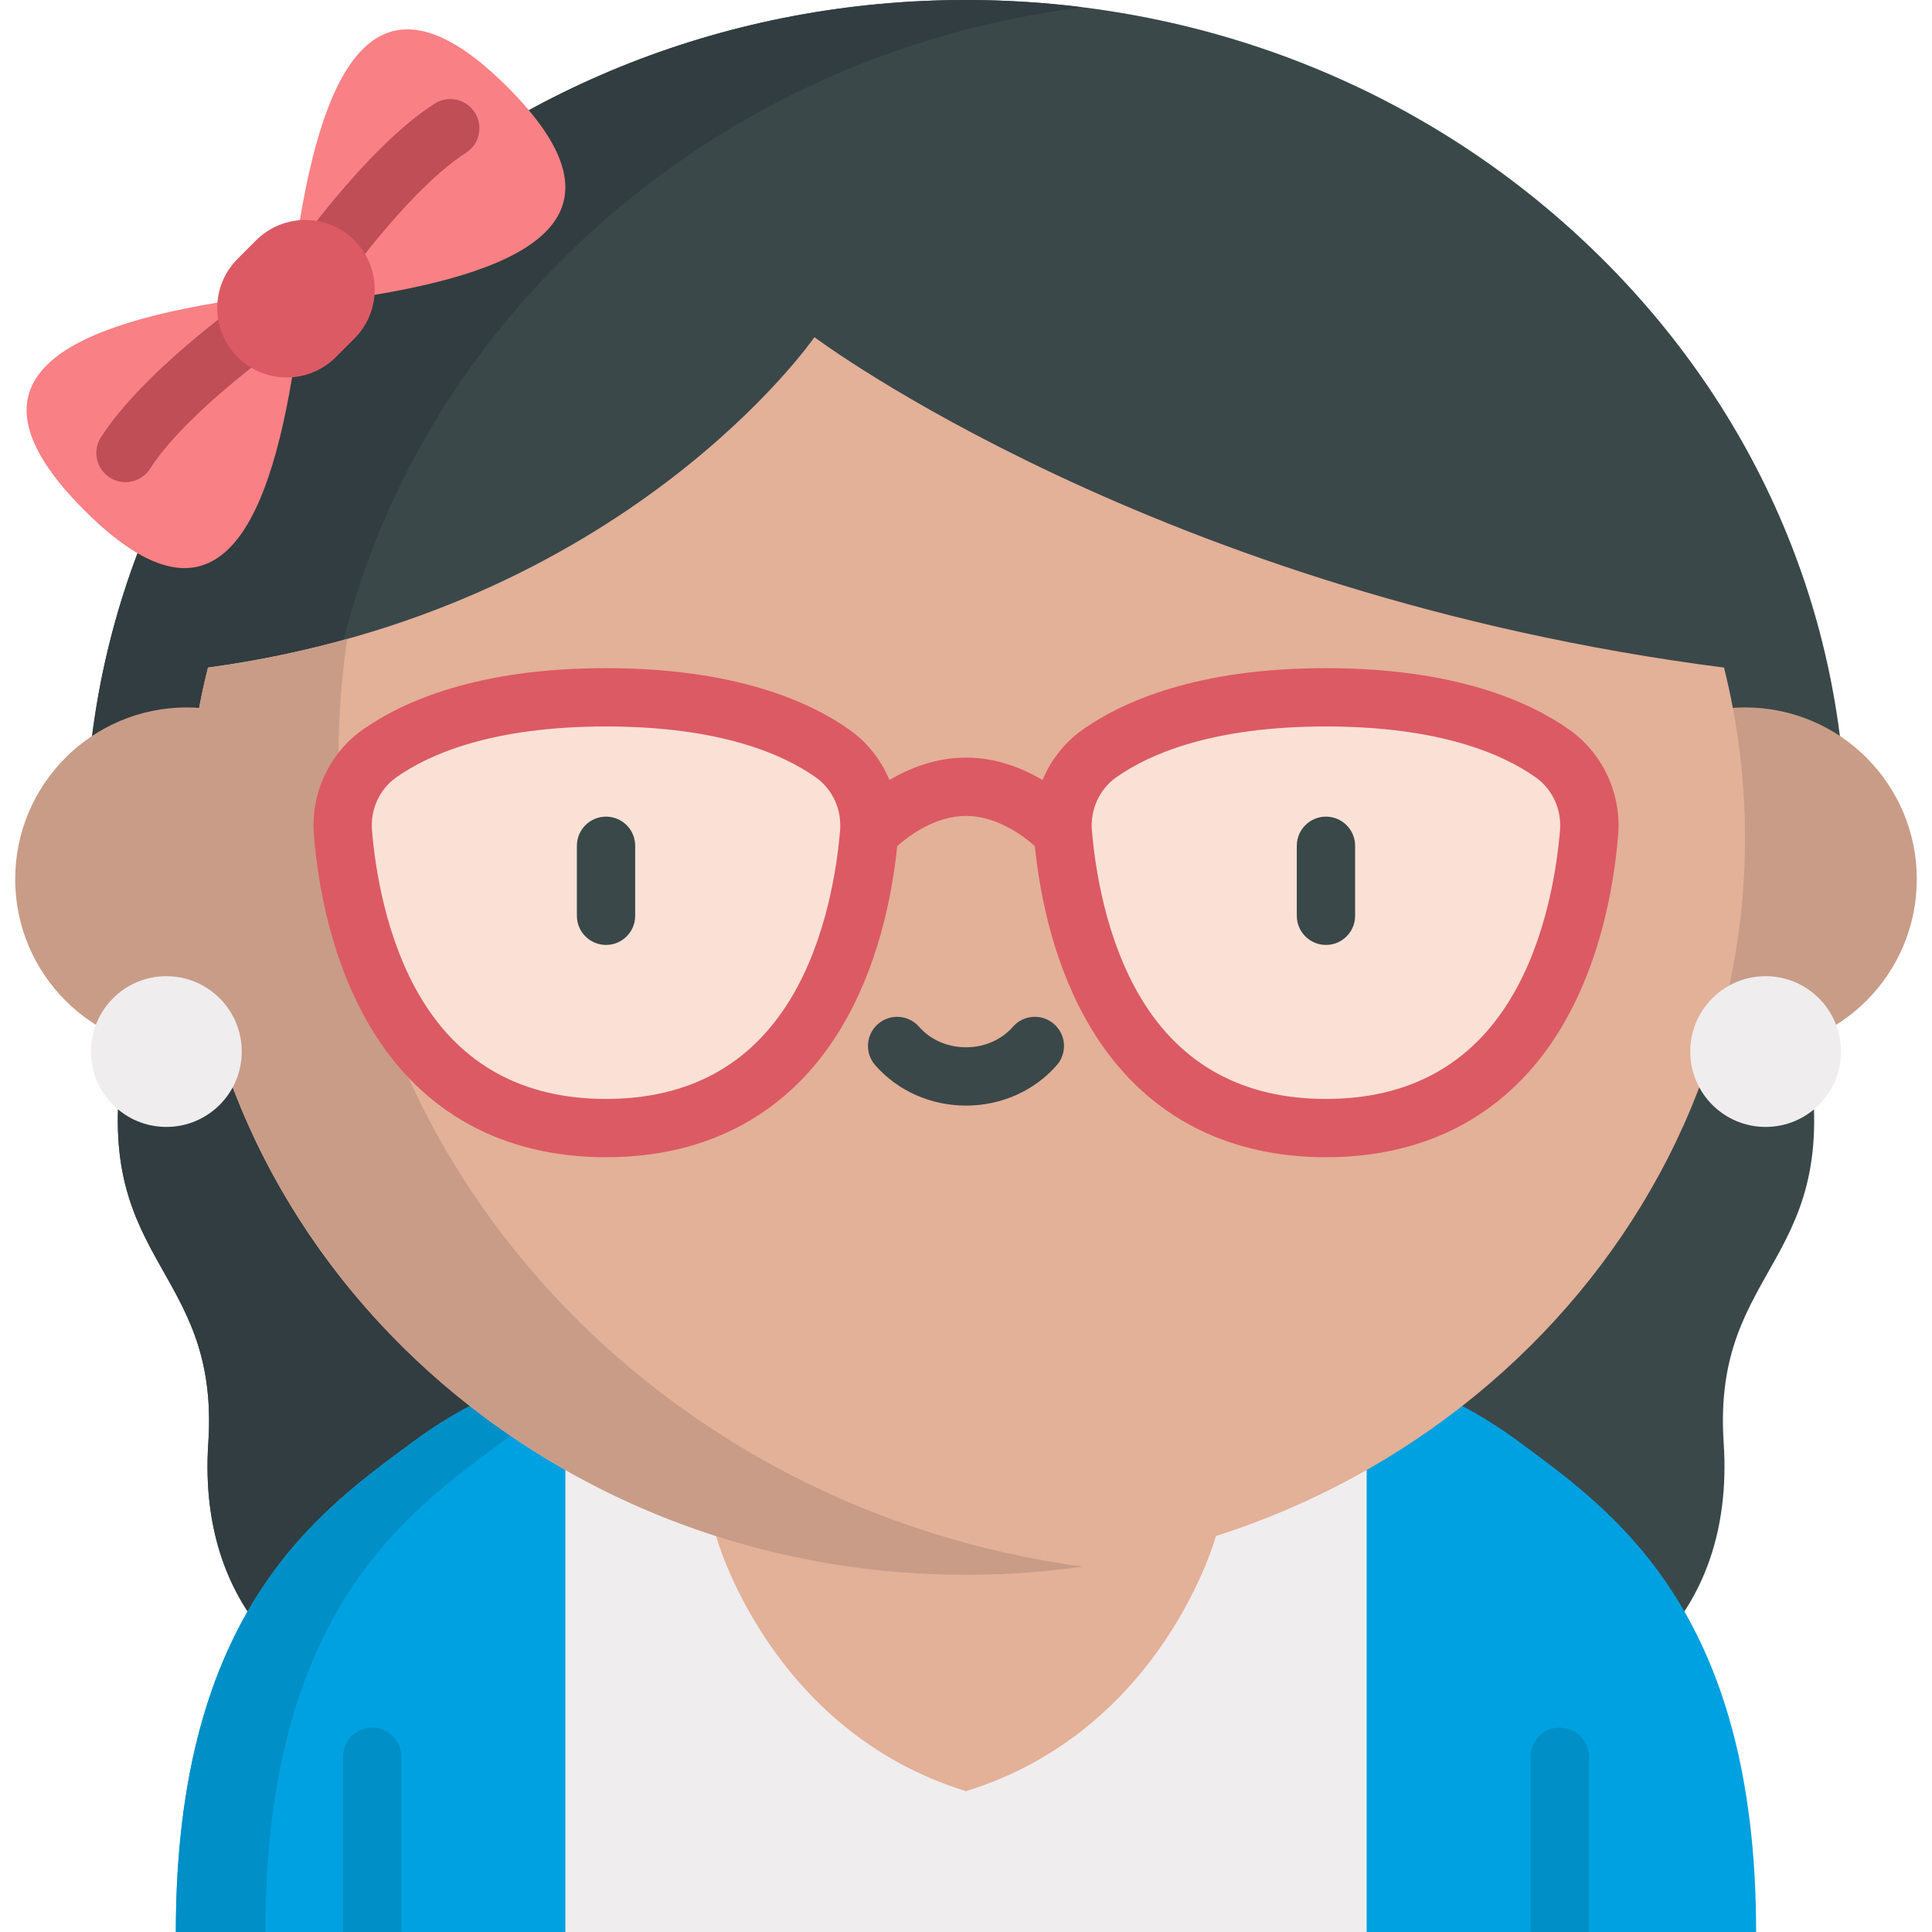 <?xml version="1.0" encoding="iso-8859-1"?>
<!-- Generator: Adobe Illustrator 19.0.0, SVG Export Plug-In . SVG Version: 6.00 Build 0)  -->
<svg version="1.1" id="Capa_1" xmlns="http://www.w3.org/2000/svg" xmlns:xlink="http://www.w3.org/1999/xlink" x="0px" y="0px"
	 viewBox="0 0 512 512" style="enable-background:new 0 0 512 512;" xml:space="preserve">
<path style="fill:#3A484A;" d="M478.497,275.595c11.581,59.548-24.926,58.473-21.705,106.793
	c3.221,48.32-31.139,63.797-31.139,63.797H86.344c0,0-34.361-15.478-31.139-63.797c3.221-48.32-33.286-47.245-21.705-106.793
	v-53.503h440.472L478.497,275.595z"/>
<path style="fill:#313D40;" d="M158.223,382.388c3.221-48.32-33.286-47.245-21.705-106.793v-53.503H33.5v53.503
	c-11.581,59.548,24.926,58.473,21.705,106.793c-3.221,48.32,31.139,63.797,31.139,63.797h103.018
	C189.362,446.185,155.002,430.706,158.223,382.388z"/>
<g>
	<path style="fill:#00A1E0;" d="M402.491,382.045c-11.995-8.863-20.89-12.185-20.89-12.185h-19.428l-39.94,62.765L362.173,512
		h43.449l7.726-6.384l7.726,6.384h44.318C465.393,426.685,427.303,400.38,402.491,382.045z"/>
	<path style="fill:#00A1E0;" d="M149.824,369.86h-19.428c0,0-8.895,3.322-20.89,12.185C84.694,400.38,46.604,426.685,46.604,512
		h44.318l7.726-6.145l7.726,6.145h43.449l39.94-79.375L149.824,369.86z"/>
</g>
<path style="fill:#008FC7;" d="M133.2,382.045c7.581-5.601,13.916-8.984,17.557-10.72l-0.932-1.465h-19.428
	c0,0-8.895,3.322-20.89,12.185C84.694,400.38,46.604,426.685,46.604,512h23.694C70.298,426.685,108.388,400.38,133.2,382.045z"/>
<rect x="149.828" y="369.856" style="fill:#EFEDEE;" width="212.351" height="142.144"/>
<g>
	<path style="fill:#008FC7;" d="M90.922,512v-46.434c0-4.267,3.459-7.726,7.726-7.726c4.267,0,7.726,3.459,7.726,7.726V512H90.922z"
		/>
	<path style="fill:#008FC7;" d="M405.622,512v-46.434c0-4.267,3.459-7.726,7.726-7.726c4.267,0,7.726,3.459,7.726,7.726V512H405.622
		z"/>
</g>
<path style="fill:#E3B098;" d="M322.233,407.074c0,0-14.018,51.483-66.234,67.604c-52.217-16.12-66.234-67.604-66.234-67.604
	H322.233z"/>
<path style="fill:#3A484A;" d="M22.708,222.092c0-59.607,24.456-115.565,68.866-157.564C135.571,22.916,193.965,0,255.998,0
	s120.428,22.916,164.426,64.527c44.408,41.999,68.866,97.957,68.866,157.564L22.708,222.092L22.708,222.092z"/>
<path style="fill:#313D40;" d="M153.384,64.527c36.605-34.619,83.18-56.284,133.52-62.592C276.738,0.662,266.422,0,255.998,0
	C193.965,0,135.571,22.916,91.573,64.527c-44.409,41.999-68.867,97.957-68.867,157.564h61.811
	C84.519,162.484,108.975,106.527,153.384,64.527z"/>
<circle style="fill:#C99C87;" cx="462.447" cy="232.996" r="45.524"/>
<path style="fill:#E3B098;" d="M215.832,89.356c0,0-49.972,72.475-160.715,87.564c-3.631,14.5-5.564,29.621-5.564,45.171
	c0,107.832,92.43,195.248,206.447,195.248s206.447-87.415,206.447-195.248c0-15.55-1.933-30.672-5.564-45.171
	C306.75,157.632,215.832,89.356,215.832,89.356z"/>
<path style="fill:#C99C87;" d="M89.728,200.027c0-10.425,0.794-20.674,2.298-30.707c-11.461,3.196-23.752,5.806-36.911,7.599
	c-0.884,3.528-1.663,7.094-2.342,10.692c-1.01-0.084-2.067-0.142-3.222-0.142c-25.142,0-45.522,20.381-45.522,45.522
	s20.381,45.522,45.522,45.522c3.44,0,6.192-0.395,8.415-1.117c25.219,80.894,104.328,139.942,198.032,139.942
	c10.515,0,20.845-0.749,30.937-2.183C175.461,400.194,89.728,309.588,89.728,200.027z"/>
<g>
	<path style="fill:#FBE1D5;" d="M220.636,199.689c-9.807-6.929-28.037-14.891-60.032-14.891c-31.995,0-50.225,7.962-60.032,14.891
		c-6.726,4.752-10.373,12.768-9.693,20.976c1.973,23.807,12.715,78.292,69.725,78.292s67.753-54.484,69.725-78.292
		C231.009,212.457,227.363,204.441,220.636,199.689z"/>
	<path style="fill:#FBE1D5;" d="M291.36,199.689c9.807-6.929,28.037-14.891,60.032-14.891c31.995,0,50.225,7.962,60.032,14.891
		c6.726,4.752,10.373,12.768,9.693,20.976c-1.973,23.807-12.715,78.292-69.725,78.292s-67.753-54.484-69.725-78.292
		C280.988,212.457,284.634,204.441,291.36,199.689z"/>
</g>
<path style="fill:#DC5A64;" d="M415.883,193.378c-10.53-7.439-30.265-16.307-64.49-16.307c-34.227,0-53.962,8.868-64.49,16.307
	c-4.78,3.377-8.408,8.04-10.613,13.325c-5.343-3.147-12.316-5.931-20.29-5.931c-7.975,0-14.948,2.784-20.29,5.931
	c-2.205-5.286-5.834-9.948-10.613-13.325c-10.529-7.439-30.265-16.307-64.49-16.307s-53.961,8.868-64.49,16.307
	c-8.885,6.278-13.842,16.976-12.935,27.923c1.147,13.828,4.734,33.978,15.316,51.44c13.457,22.204,34.933,33.939,62.11,33.939
	s48.653-11.736,62.11-33.939c9.861-16.271,13.645-34.87,15.043-48.519c3.079-2.733,10.069-7.996,18.241-7.996
	c8.161,0,15.147,5.253,18.242,7.999c1.398,13.65,5.183,32.247,15.043,48.516c13.457,22.204,34.933,33.939,62.11,33.939
	s48.653-11.736,62.11-33.939c10.582-17.462,14.169-37.612,15.316-51.441C429.724,210.356,424.768,199.656,415.883,193.378z
	 M209.499,264.733c-10.655,17.581-27.106,26.496-48.894,26.496s-38.239-8.914-48.894-26.496c-9.5-15.677-12.304-34.74-13.131-44.707
	c-0.457-5.518,2.015-10.892,6.451-14.027c8.701-6.147,25.405-13.475,55.574-13.475s46.873,7.328,55.574,13.475
	c4.436,3.134,6.908,8.509,6.451,14.026C221.804,229.993,218.999,249.056,209.499,264.733z M413.417,220.026
	c-0.826,9.968-3.629,29.031-13.131,44.707c-10.655,17.581-27.106,26.496-48.894,26.496s-38.239-8.914-48.894-26.496
	c-9.501-15.677-12.304-34.74-13.131-44.707c-0.457-5.518,2.015-10.892,6.451-14.027c8.7-6.147,25.404-13.475,55.574-13.475
	c30.169,0,46.873,7.328,55.574,13.475C411.402,209.134,413.875,214.508,413.417,220.026z"/>
<g>
	<path style="fill:#3A484A;" d="M160.605,250.417c-4.267,0-7.726-3.459-7.726-7.726v-18.548c0-4.267,3.459-7.726,7.726-7.726
		c4.267,0,7.726,3.459,7.726,7.726v18.548C168.331,246.958,164.872,250.417,160.605,250.417z"/>
	<path style="fill:#3A484A;" d="M351.392,250.417c-4.267,0-7.726-3.459-7.726-7.726v-18.548c0-4.267,3.459-7.726,7.726-7.726
		s7.726,3.459,7.726,7.726v18.548C359.119,246.958,355.659,250.417,351.392,250.417z"/>
	<path style="fill:#3A484A;" d="M255.998,292.995c-9.342,0-18.113-3.905-24.065-10.715c-2.808-3.213-2.481-8.094,0.732-10.902
		c3.213-2.808,8.093-2.481,10.902,0.732c3.017,3.452,7.548,5.432,12.43,5.432c4.882,0,9.413-1.98,12.43-5.431
		c2.808-3.214,7.689-3.541,10.902-0.731c3.213,2.808,3.541,7.689,0.731,10.902C274.11,289.09,265.339,292.995,255.998,292.995z"/>
</g>
<g>
	<circle style="fill:#EFEDEE;" cx="44.087" cy="278.674" r="19.975"/>
	<circle style="fill:#EFEDEE;" cx="467.907" cy="278.674" r="19.975"/>
</g>
<g>
	<path style="fill:#F98084;" d="M77.412,99.973c-7.778,46.544-23.292,67.019-55.047,35.265S11.086,87.969,57.63,80.191
		L77.412,99.973z"/>
	<path style="fill:#F98084;" d="M99.245,78.14c46.544-7.778,67.019-23.292,35.265-55.047S87.241,11.815,79.464,58.359L99.245,78.14z
		"/>
</g>
<path style="fill:#BF4E57;" d="M125.817,29.8c-2.311-3.588-7.092-4.622-10.679-2.314C96.955,39.193,77.257,67.177,72.873,73.601
	c-6.424,4.383-34.408,24.083-46.114,42.264c-2.31,3.588-1.274,8.369,2.314,10.679c1.294,0.833,2.743,1.231,4.175,1.231
	c2.539,0,5.026-1.251,6.504-3.545c11.229-17.442,42.643-38.418,42.959-38.628c0.021-0.013,0.039-0.03,0.059-0.043
	c0.092-0.062,0.178-0.131,0.267-0.197c0.151-0.112,0.3-0.227,0.44-0.347c0.083-0.072,0.164-0.146,0.244-0.221
	c0.151-0.142,0.296-0.289,0.434-0.442c0.059-0.065,0.117-0.127,0.174-0.194c0.203-0.239,0.392-0.485,0.562-0.744
	c0.466-0.698,21.278-31.776,38.611-42.935C127.091,38.169,128.126,33.388,125.817,29.8z"/>
<path style="fill:#DC5A64;" d="M67.872,63.691L62.963,68.6c-7.191,7.191-7.191,18.849,0,26.041l0,0
	c7.191,7.191,18.849,7.191,26.041,0l4.908-4.908c7.191-7.191,7.191-18.849,0-26.041l0,0C86.721,56.5,75.063,56.5,67.872,63.691z"/>
<g>
</g>
<g>
</g>
<g>
</g>
<g>
</g>
<g>
</g>
<g>
</g>
<g>
</g>
<g>
</g>
<g>
</g>
<g>
</g>
<g>
</g>
<g>
</g>
<g>
</g>
<g>
</g>
<g>
</g>
</svg>
